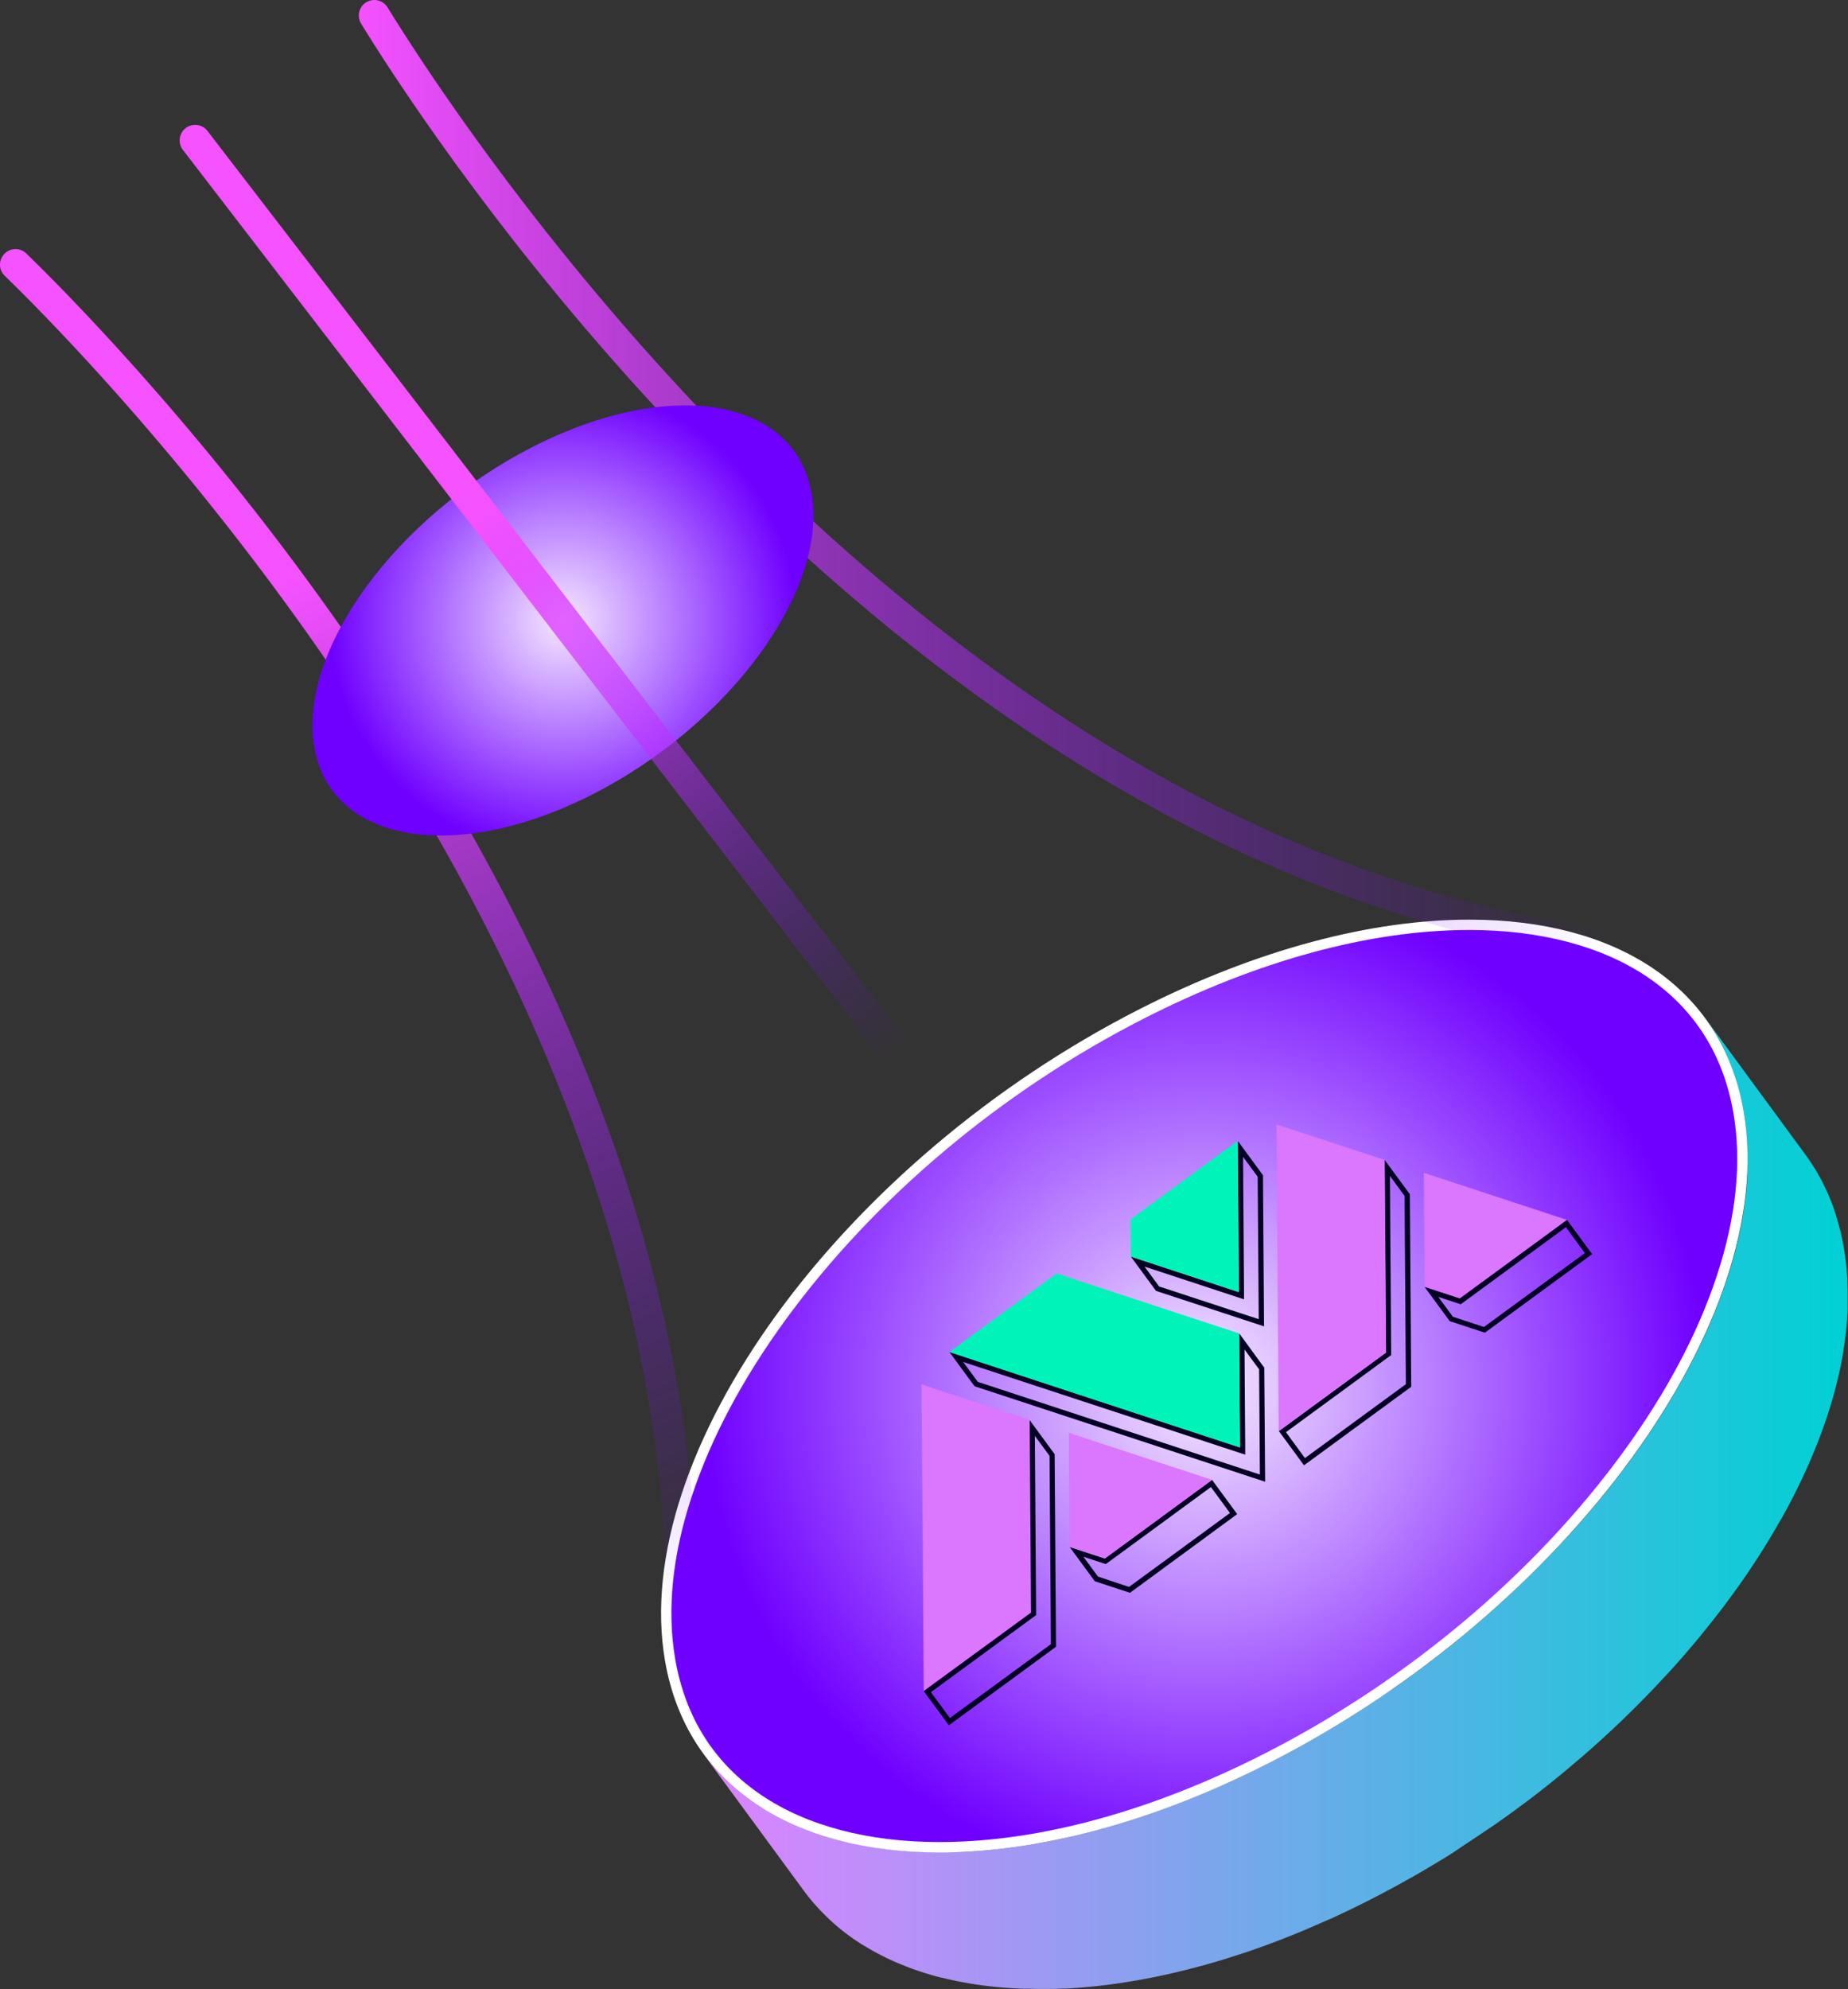 <svg xmlns="http://www.w3.org/2000/svg" xmlns:xlink="http://www.w3.org/1999/xlink" viewBox="0 0 713.99 768.36"><rect x="0" y="0" width="713.99" height="768.36" fill="#333333" stroke="none"/><defs><style>.cls-1{fill:url(#未命名的渐变_44);}.cls-2{fill:url(#未命名的渐变_121);}.cls-3{fill:#fff;}.cls-4{fill:#030222;}.cls-5{fill:#00f4b9;}.cls-6{fill:#db76ff;}.cls-7{fill:url(#未命名的渐变_142);}.cls-8{fill:url(#未命名的渐变_142-2);}.cls-9{fill:url(#未命名的渐变_121-2);}.cls-10{fill:url(#未命名的渐变_150);}</style><linearGradient id="未命名的渐变_44" x1="271.82" y1="580.8" x2="713.99" y2="580.8" gradientUnits="userSpaceOnUse"><stop offset="0" stop-color="#de83ff"/><stop offset="1" stop-color="#00d1d4"/></linearGradient><radialGradient id="未命名的渐变_121" cx="465.3" cy="535.35" r="193.59" gradientUnits="userSpaceOnUse"><stop offset="0" stop-color="#f5e7ff"/><stop offset="1" stop-color="#6f00ff"/></radialGradient><linearGradient id="未命名的渐变_142" x1="95.18" y1="232.75" x2="280.37" y2="615.21" gradientUnits="userSpaceOnUse"><stop offset="0" stop-color="#f552ff"/><stop offset="1" stop-color="#6f00ff" stop-opacity="0"/></linearGradient><linearGradient id="未命名的渐变_142-2" x1="138.63" y1="185.06" x2="621.66" y2="185.06" xlink:href="#未命名的渐变_142"/><radialGradient id="未命名的渐变_121-2" cx="217.51" cy="239.64" r="90.19" xlink:href="#未命名的渐变_121"/><linearGradient id="未命名的渐变_150" x1="188.01" y1="198.81" x2="416.36" y2="501.76" gradientUnits="userSpaceOnUse"><stop offset="0" stop-color="#f552ff"/><stop offset="0.69" stop-color="#6f00ff" stop-opacity="0"/></linearGradient></defs><g id="图层_2" data-name="图层 2"><g id="图层_1-2" data-name="图层 1"><path class="cls-1" d="M713.65,509.63c0-.2,0-.4,0-.6q.1-1.54.18-3.06c0-.31,0-.62,0-.92l0-.69c0-.34,0-.66,0-1,0-1.06,0-2.12,0-3.18,0-.53,0-1.05,0-1.58,0-1.07-.06-2.14-.1-3.2,0-.32,0-.65,0-1l0-.39c-.06-1.1-.15-2.19-.24-3.29,0-.31,0-.62-.07-.93-.14-1.4-.3-2.79-.49-4.16,0-.06,0-.12,0-.17-.16-1.15-.34-2.3-.54-3.43-.14-.86-.3-1.71-.47-2.55-.06-.27-.12-.54-.17-.8-.12-.55-.23-1.1-.35-1.64V477c-.27-1.18-.57-2.35-.88-3.5l-.21-.77c-.31-1.13-.65-2.25-1-3.36l0-.13c0-.11-.08-.22-.11-.33-.33-1-.67-2-1-2.94l-.23-.65c-.4-1-.82-2.09-1.25-3.11l-.09-.24c-.06-.13-.12-.25-.18-.39-.42-1-.84-1.9-1.29-2.83-.06-.13-.11-.25-.17-.37-.49-1-1-2-1.53-3l-.16-.32c-.06-.12-.13-.22-.19-.33-.54-1-1.1-2-1.68-2.92l-.18-.29c-.55-.89-1.12-1.78-1.7-2.65-.07-.11-.14-.23-.22-.34l-.16-.23c-.52-.76-1-1.51-1.58-2.25l-38.81-52.86c.54.74,1.07,1.49,1.58,2.24l.38.58c.59.87,1.16,1.75,1.7,2.65l.18.28c.58,1,1.14,1.93,1.68,2.92l.36.65c.52,1,1,2,1.52,3l.17.36c.45.93.88,1.88,1.29,2.84l.27.63c.44,1,.85,2.06,1.25,3.11.08.21.16.43.23.64.36,1,.7,1.95,1,2.95l.15.45c.36,1.11.69,2.23,1,3.37l.21.76c.31,1.16.61,2.32.88,3.51.13.55.24,1.12.36,1.68.06.27.12.53.17.8q.25,1.26.48,2.55c.2,1.19.38,2.39.55,3.6.18,1.38.35,2.77.48,4.16,0,.31,0,.63.07.94.1,1.09.18,2.18.24,3.28,0,.46,0,.92.06,1.38,0,1.06.08,2.12.1,3.2,0,.52,0,1.05,0,1.58,0,1.05,0,2.11,0,3.17,0,.56,0,1.12,0,1.69,0,.3,0,.61,0,.91,0,1-.1,2-.18,3.06l0,.6c-.09,1.19-.2,2.39-.32,3.58,0,.3-.07.59-.1.89-.1.93-.21,1.86-.34,2.79-.05.39-.09.78-.15,1.17-.16,1.16-.33,2.32-.52,3.49a2.17,2.17,0,0,0,0,.25c-.21,1.26-.44,2.51-.68,3.77-.07.38-.15.75-.22,1.13-.17.85-.35,1.7-.53,2.56-.14.63-.28,1.26-.43,1.9s-.34,1.47-.52,2.21l-.48,1.91c-.19.74-.38,1.48-.58,2.22s-.35,1.28-.54,1.92-.42,1.49-.64,2.23-.39,1.28-.59,1.93c-.28.9-.56,1.8-.86,2.71-.11.35-.22.69-.34,1-.43,1.29-.87,2.58-1.33,3.87-.08.23-.17.46-.25.68-.38,1.08-.78,2.15-1.19,3.23l-.48,1.25c-.36.93-.73,1.86-1.1,2.79-.17.4-.33.81-.5,1.21q-.75,1.83-1.53,3.66c0,.08-.07.17-.11.25-.57,1.3-1.15,2.61-1.75,3.92l-.53,1.16-1.14,2.41q-.88,1.85-1.8,3.69c-.22.45-.44.9-.67,1.34-.84,1.66-1.69,3.32-2.58,5l-.54,1q-1.08,2-2.21,4l-.94,1.66q-1,1.73-2,3.45c-.33.56-.66,1.12-1,1.68q-1.15,1.93-2.36,3.87c-.24.38-.46.76-.7,1.14q-1.56,2.47-3.18,4.95l-.83,1.24q-1.25,1.88-2.52,3.74l-1.16,1.69-2.41,3.42-1.1,1.53q-2,2.84-4.17,5.65l-.78,1c-1.24,1.64-2.51,3.26-3.79,4.89l-1,1.27q-2.22,2.79-4.53,5.56l-.9,1.06q-2,2.4-4.09,4.79l-1.18,1.37-1.69,1.89c-.64.73-1.28,1.45-1.93,2.17l-1.73,1.89-2,2.13-1.77,1.89c-.67.71-1.33,1.41-2,2.11l-1.81,1.88-1.76,1.8q-2.65,2.68-5.37,5.36l-.68.65c-1.65,1.61-3.33,3.2-5,4.79l-1.39,1.3q-2.34,2.18-4.72,4.32l-.39.36q-2.58,2.33-5.22,4.6l-1.63,1.41c-1.14,1-2.28,2-3.44,2.92l-1.8,1.5q-1.8,1.5-3.62,3l-1.58,1.28c-1.47,1.18-2.94,2.35-4.43,3.51l-.63.49q-2.55,2-5.14,3.94l-1.69,1.25c-1.13.85-2.27,1.69-3.41,2.52l-2,1.45c-1.06.77-2.12,1.53-3.2,2.29l-2.16,1.51-3,2-2.23,1.52c-1,.68-2,1.34-3,2l-2.26,1.49c-1,.66-2,1.31-3.05,2l-2.24,1.43-3.2,2-2.15,1.32-3.47,2.09-1.92,1.15-4.48,2.59-1,.56q-2.76,1.57-5.56,3.1l-1.68.91c-1.31.71-2.62,1.42-3.94,2.11q-2.41,1.27-4.84,2.52L486.22,683l-1.41.68c-.89.44-1.77.87-2.66,1.29q-2.79,1.35-5.58,2.63l-1.19.54q-2.29,1.05-4.58,2l-1.46.64q-2.93,1.27-5.84,2.48l-.88.36q-2.58,1.07-5.15,2.07l-1.3.51q-3.19,1.23-6.38,2.39l-1.19.44c-2.18.78-4.36,1.55-6.53,2.28l-2.75.9-1.44.47c-1.35.44-2.7.86-4.05,1.27l-.64.2c-1.23.37-2.45.74-3.67,1.09l-1.49.42-2.65.75c-1.6.44-3.19.85-4.77,1.26l-1.37.34-3.41.84-1.64.38L411,710l-1.53.34c-1.35.28-2.7.56-4,.82l-.61.12c-1.65.32-3.3.62-4.94.9l-1.37.23-3.76.6-1.32.2c-1.62.24-3.22.46-4.82.65l-.68.08c-1.39.17-2.77.33-4.14.47l-1.39.13c-1.27.13-2.54.24-3.79.34l-1,.08c-1.55.11-3.09.21-4.62.29l-1.1,0c-1.21.06-2.41.1-3.6.14l-1.32,0c-1.4,0-2.8,0-4.19,0h-.34c-1.49,0-3,0-4.43-.07l-1.24,0q-1.7-.06-3.36-.15l-1.16-.06c-1.43-.09-2.86-.19-4.27-.31l-.65-.07c-1.21-.11-2.4-.23-3.59-.37l-1.23-.14c-1.13-.14-2.24-.29-3.35-.45l-.84-.11c-1.35-.21-2.69-.43-4-.67l-1-.18c-1-.2-2.07-.4-3.1-.62l-1.13-.24c-1.23-.27-2.46-.55-3.68-.86l-.19,0c-1.28-.32-2.53-.67-3.78-1l-1-.31c-1-.28-1.91-.58-2.85-.88l-.95-.31c-1.21-.4-2.4-.81-3.57-1.24l-.58-.22c-1-.38-2-.76-3-1.16l-1-.42c-.93-.4-1.85-.8-2.77-1.22l-.65-.29c-1.11-.52-2.19-1-3.26-1.59L301,702c-.84-.44-1.66-.88-2.48-1.34l-.89-.5c-1-.58-2-1.17-3-1.79l-.08,0c-1-.63-2-1.28-3-1.94l-.82-.57c-.74-.52-1.47-1.05-2.2-1.59l-.72-.54c-.92-.7-1.83-1.42-2.71-2.16l-.46-.4c-.74-.62-1.47-1.25-2.18-1.9l-.75-.69c-.7-.65-1.38-1.31-2.05-2l-.46-.45c-.8-.81-1.58-1.65-2.35-2.49l-.58-.66c-.59-.66-1.17-1.34-1.73-2l-.63-.76c-.72-.89-1.43-1.8-2.11-2.73h0l38.81,52.87c.68.92,1.39,1.83,2.11,2.73l.63.76c.56.68,1.14,1.36,1.73,2,.19.22.38.44.58.65.76.85,1.54,1.68,2.35,2.49l.46.46c.67.67,1.35,1.33,2.05,2l.75.69c.71.65,1.44,1.29,2.18,1.91.15.13.3.27.46.39.88.74,1.79,1.46,2.71,2.16l.72.55c.73.54,1.46,1.06,2.2,1.58l.82.58c1,.66,1.95,1.31,2.95,1.94l.09,0c1,.61,2,1.2,3,1.78l.9.51c.82.45,1.64.9,2.47,1.33l.8.42c1.08.55,2.16,1.08,3.26,1.59l.66.3c.92.41,1.84.82,2.77,1.21l1,.42c1,.4,2,.79,2.94,1.16l.59.22c1.17.44,2.36.85,3.57,1.25l.95.31c.94.3,1.89.59,2.84.87l1,.31c1.25.36,2.5.7,3.77,1l.21,0c1.21.3,2.44.59,3.67.86l1.13.24c1,.22,2.06.42,3.1.61l1,.19q2,.36,4,.66l.84.12c1.11.16,2.22.31,3.34.44l1.23.15c1.2.14,2.4.26,3.61.37l.64.06c1.41.12,2.84.22,4.27.31l1.15.06c1.12.06,2.24.11,3.38.15l1.22,0c1.47,0,2.95.07,4.44.07h.33c1.39,0,2.79,0,4.2,0l1.32,0c1.19,0,2.39-.08,3.6-.13l1.09,0c1.54-.08,3.08-.17,4.63-.29l1-.08,3.8-.33,1.39-.14c1.37-.14,2.76-.29,4.15-.46l.66-.08c1.6-.2,3.21-.42,4.83-.65l1.31-.2,3.78-.6,1.35-.23c1.65-.28,3.29-.58,4.95-.9l.08,0,.51-.1c1.35-.26,2.7-.54,4.06-.83l1.52-.33c1.08-.23,2.16-.48,3.24-.73l1.64-.38,3.41-.83,1.37-.35q2.37-.6,4.77-1.26l.09,0,2.56-.73,1.48-.41,3.68-1.1.64-.19c1.35-.41,2.7-.84,4.05-1.27l1.44-.47,2.68-.88.07,0c2.17-.73,4.34-1.49,6.53-2.28l1.19-.43q3.18-1.15,6.38-2.4l.49-.18.81-.33q2.57-1,5.15-2.06l.88-.36q2.91-1.21,5.84-2.48l.58-.25.88-.39c1.52-.67,3-1.36,4.58-2l1.18-.54c1.86-.86,3.73-1.73,5.59-2.63l.41-.19,2.25-1.1,1.4-.69c1.41-.69,2.81-1.39,4.22-2.11s2.92-1.5,4.37-2.26l.47-.25,3.95-2.12,1.67-.9c1.86-1,3.72-2.05,5.56-3.1l.06,0,.92-.53q2.25-1.27,4.47-2.59l1.93-1.15c1.16-.69,2.32-1.38,3.47-2.08l.49-.3,1.66-1c1.07-.66,2.14-1.32,3.2-2L563.7,714l3-2,.9-.58,1.35-.9,3-2,2.24-1.52,3-2,1.26-.87.9-.65,3.2-2.28,2-1.45c1.15-.83,2.28-1.68,3.42-2.52l1.37-1,.32-.24c1.72-1.3,3.44-2.61,5.14-3.93l.63-.5q2.22-1.74,4.43-3.51l.43-.34c.39-.31.76-.63,1.14-.94q1.83-1.47,3.63-3l1.8-1.51c1.15-1,2.3-1.94,3.43-2.92l1.11-.93.53-.47c1.75-1.53,3.5-3.06,5.21-4.6l.4-.36c1.59-1.43,3.16-2.88,4.72-4.33l.62-.57.76-.72c1.69-1.59,3.37-3.19,5-4.8l.67-.65q2.73-2.65,5.38-5.36l.58-.58,1.17-1.21,1.82-1.89,2-2.1c.6-.63,1.19-1.26,1.78-1.9s1.31-1.41,2-2.12l1.74-1.9,1.93-2.16c.56-.63,1.13-1.26,1.68-1.9.18-.19.35-.39.53-.59l.66-.78c1.38-1.59,2.75-3.18,4.09-4.78l.9-1.07c1.54-1.84,3-3.7,4.53-5.56l1-1.27c1.28-1.62,2.55-3.25,3.79-4.88l.78-1c1.42-1.87,2.8-3.76,4.17-5.64l.37-.51c.25-.34.48-.68.72-1,.82-1.14,1.62-2.28,2.41-3.42l1.17-1.68q1.28-1.87,2.52-3.75c.27-.41.55-.82.82-1.24,1.09-1.64,2.15-3.3,3.19-4.95.23-.38.46-.76.7-1.13q1.2-1.94,2.36-3.87c.34-.56.67-1.12,1-1.68.68-1.15,1.35-2.3,2-3.46.32-.55.64-1.1,1-1.65q1.13-2,2.21-4l.54-1q1.32-2.49,2.58-5c.23-.45.44-.9.67-1.34q.91-1.85,1.8-3.69c.12-.26.25-.51.37-.77.26-.55.51-1.1.76-1.65l.54-1.16c.6-1.31,1.18-2.61,1.75-3.92,0-.08.07-.16.1-.25.53-1.22,1-2.44,1.54-3.65.17-.41.33-.81.49-1.22q.57-1.39,1.11-2.79l.48-1.25c.41-1.07.8-2.15,1.19-3.22.08-.23.17-.46.25-.68.46-1.3.9-2.59,1.33-3.87.12-.35.23-.7.34-1.05.2-.62.41-1.24.6-1.85l.26-.86c.2-.64.39-1.28.58-1.92s.44-1.49.65-2.24.36-1.28.53-1.92.4-1.48.59-2.22l.48-1.91c.18-.74.35-1.47.52-2.21s.29-1.27.42-1.9c.07-.31.15-.62.21-.93.12-.55.22-1.08.33-1.62.07-.38.15-.76.22-1.13.24-1.26.47-2.52.68-3.77a2.34,2.34,0,0,1,0-.26c.19-1.16.36-2.33.52-3.49l.15-1.17c.06-.48.13-1,.19-1.44s.1-.9.15-1.35l.09-.88C713.46,512,713.56,510.82,713.65,509.63Z"/><path class="cls-2" d="M362.94,713.5c-27.87,0-52.05-6.4-69.94-18.52-18.64-12.61-30.1-30.71-34.09-53.8-13.72-79.44,68-191.39,182.17-249.56,44.18-22.51,87.95-34.41,126.59-34.41,27.86,0,52,6.4,69.94,18.52,18.63,12.61,30.1,30.71,34.08,53.8,13.72,79.44-68,191.39-182.17,249.56C445.34,701.6,401.57,713.5,362.94,713.5Z"/><path class="cls-3" d="M567.67,359.21c27.46,0,51.26,6.28,68.82,18.17,18.16,12.3,29.34,30,33.23,52.49,3.28,19,1.11,40.2-6.45,63.05-7.37,22.28-19.51,45.13-36.1,67.91-34.24,47-83.45,88.4-138.56,116.48-43.89,22.37-87.35,34.19-125.67,34.19-27.46,0-51.26-6.28-68.82-18.17-18.17-12.3-29.35-30-33.24-52.49-3.28-19-1.11-40.2,6.45-63.05,7.37-22.28,19.52-45.13,36.1-67.91,34.25-47,83.45-88.41,138.56-116.48,43.89-22.37,87.35-34.19,125.68-34.19h0m0-4c-37.44,0-81.64,11.26-127.5,34.62C325.1,448.47,243.06,561.15,256.94,641.52c8.35,48.34,49.48,74,106,74,37.44,0,81.63-11.26,127.49-34.62,115.08-58.64,197.11-171.32,183.24-251.69-8.35-48.34-49.49-74-106-74Z"/><path class="cls-4" d="M480.26,446.82l5.66,7.71.4,55-38.5-12.64-5.62-7.67L478,501l2.64.86,0-2.78-.38-52.21m-2-6.16.42,58.39-41.75-13.72,9.7,13.22,41.75,13.71-.42-58.39-9.7-13.21Z"/><polygon class="cls-5" points="478.22 440.66 478.64 499.05 436.89 485.33 436.79 470.99 478.22 440.66"/><path class="cls-4" d="M480.81,521.21l5.66,7.71.3,40.63-109-35.81-5.62-7.67L478.46,561l2.64.87,0-2.78-.27-37.88M478.76,515l.32,44.06L366.82,522.22l9.7,13.22,112.27,36.88-.33-44.06L478.76,515Z"/><polygon class="cls-5" points="408.25 491.88 478.76 515.04 479.08 559.1 366.82 522.22 408.25 491.88"/><polygon class="cls-6" points="356.04 534.73 397.79 548.45 398.33 622.85 356.9 653.18 356.04 534.73"/><path class="cls-4" d="M399.84,554.62l5.66,7.71.53,72.73L367,663.6l-7.33-10,39.81-29.15.83-.6v-1l-.49-68.21m-2-6.17.54,74.4L356.9,653.18l9.7,13.22L408,636.07l-.53-74.4-9.71-13.22Z"/><path class="cls-4" d="M467.87,574.4l7.34,10-39,28.55-12-4-5.63-7.66,7.66,2.51,1,.32.83-.6,39.82-29.17m.43-2.79L426.86,602l-13.58-4.46,9.7,13.22,13.59,4.46L478,584.83l-9.71-13.22Z"/><polygon class="cls-6" points="412.95 553.43 468.31 571.61 426.87 601.95 413.27 597.49 412.95 553.43"/><path class="cls-4" d="M537,454.19l5.66,7.72.52,72.73-39,28.55-7.34-10L536.66,524l.83-.6v-1L537,454.19m-2-6.16.54,74.4-41.43,30.33,9.7,13.22,41.43-30.34-.54-74.39L534.94,448Z"/><polygon class="cls-6" points="493.19 434.32 534.94 448.03 535.48 522.43 494.05 552.76 493.19 434.32"/><polygon class="cls-6" points="550.11 453.01 605.45 471.19 564.02 501.53 550.43 497.07 550.11 453.01"/><path class="cls-4" d="M605,474l7.34,10-39,28.55-12-3.95-5.63-7.66,7.66,2.51,1,.32.83-.6L605,474m.43-2.8L564,501.53l-13.59-4.46,9.7,13.22,13.59,4.46,41.44-30.34-9.71-13.22Z"/><path class="cls-7" d="M267.4,658.72l-11.95-1.08c6-66.51-3.7-137-29-209.59C206.22,389.81,176,330.14,136.6,270.69,78.87,183.53,18.13,122.34,1.82,106.52a6,6,0,0,1-.23-8.37h0a6,6,0,0,1,8.58-.24c16.77,16.28,78.2,78.23,136.44,166.16,39.93,60.28,70.61,120.85,91.21,180C263.65,518.29,273.6,590.5,267.4,658.72Z"/><path class="cls-8" d="M621.61,364.87a6,6,0,0,1-6.82,5.19c-65.08-9.15-130.27-33.47-193.85-72.36-52.3-32-103.64-73.82-152.59-124.37C197.14,99.81,151.53,28.7,139.52,9.14A6,6,0,0,1,141.63.81h0a6,6,0,0,1,8.11,2.05c11.68,19,56.8,89.45,127.43,162.33,48.24,49.78,98.76,90.94,150.17,122.36,62.15,38,125.76,61.73,189.19,70.64a6,6,0,0,1,5.08,6.68Z"/><path class="cls-9" d="M205.92,172.54c53.06-27,101.26-18.91,107.66,18.15s-31.43,89-84.49,116.06S127.83,325.66,121.43,288.6,152.86,199.58,205.92,172.54Z"/><path class="cls-10" d="M436.88,534.15,70.65,57.88a6,6,0,0,1,1.1-8.41h0a6,6,0,0,1,8.41,1.1L446.4,526.84Z"/></g></g></svg>